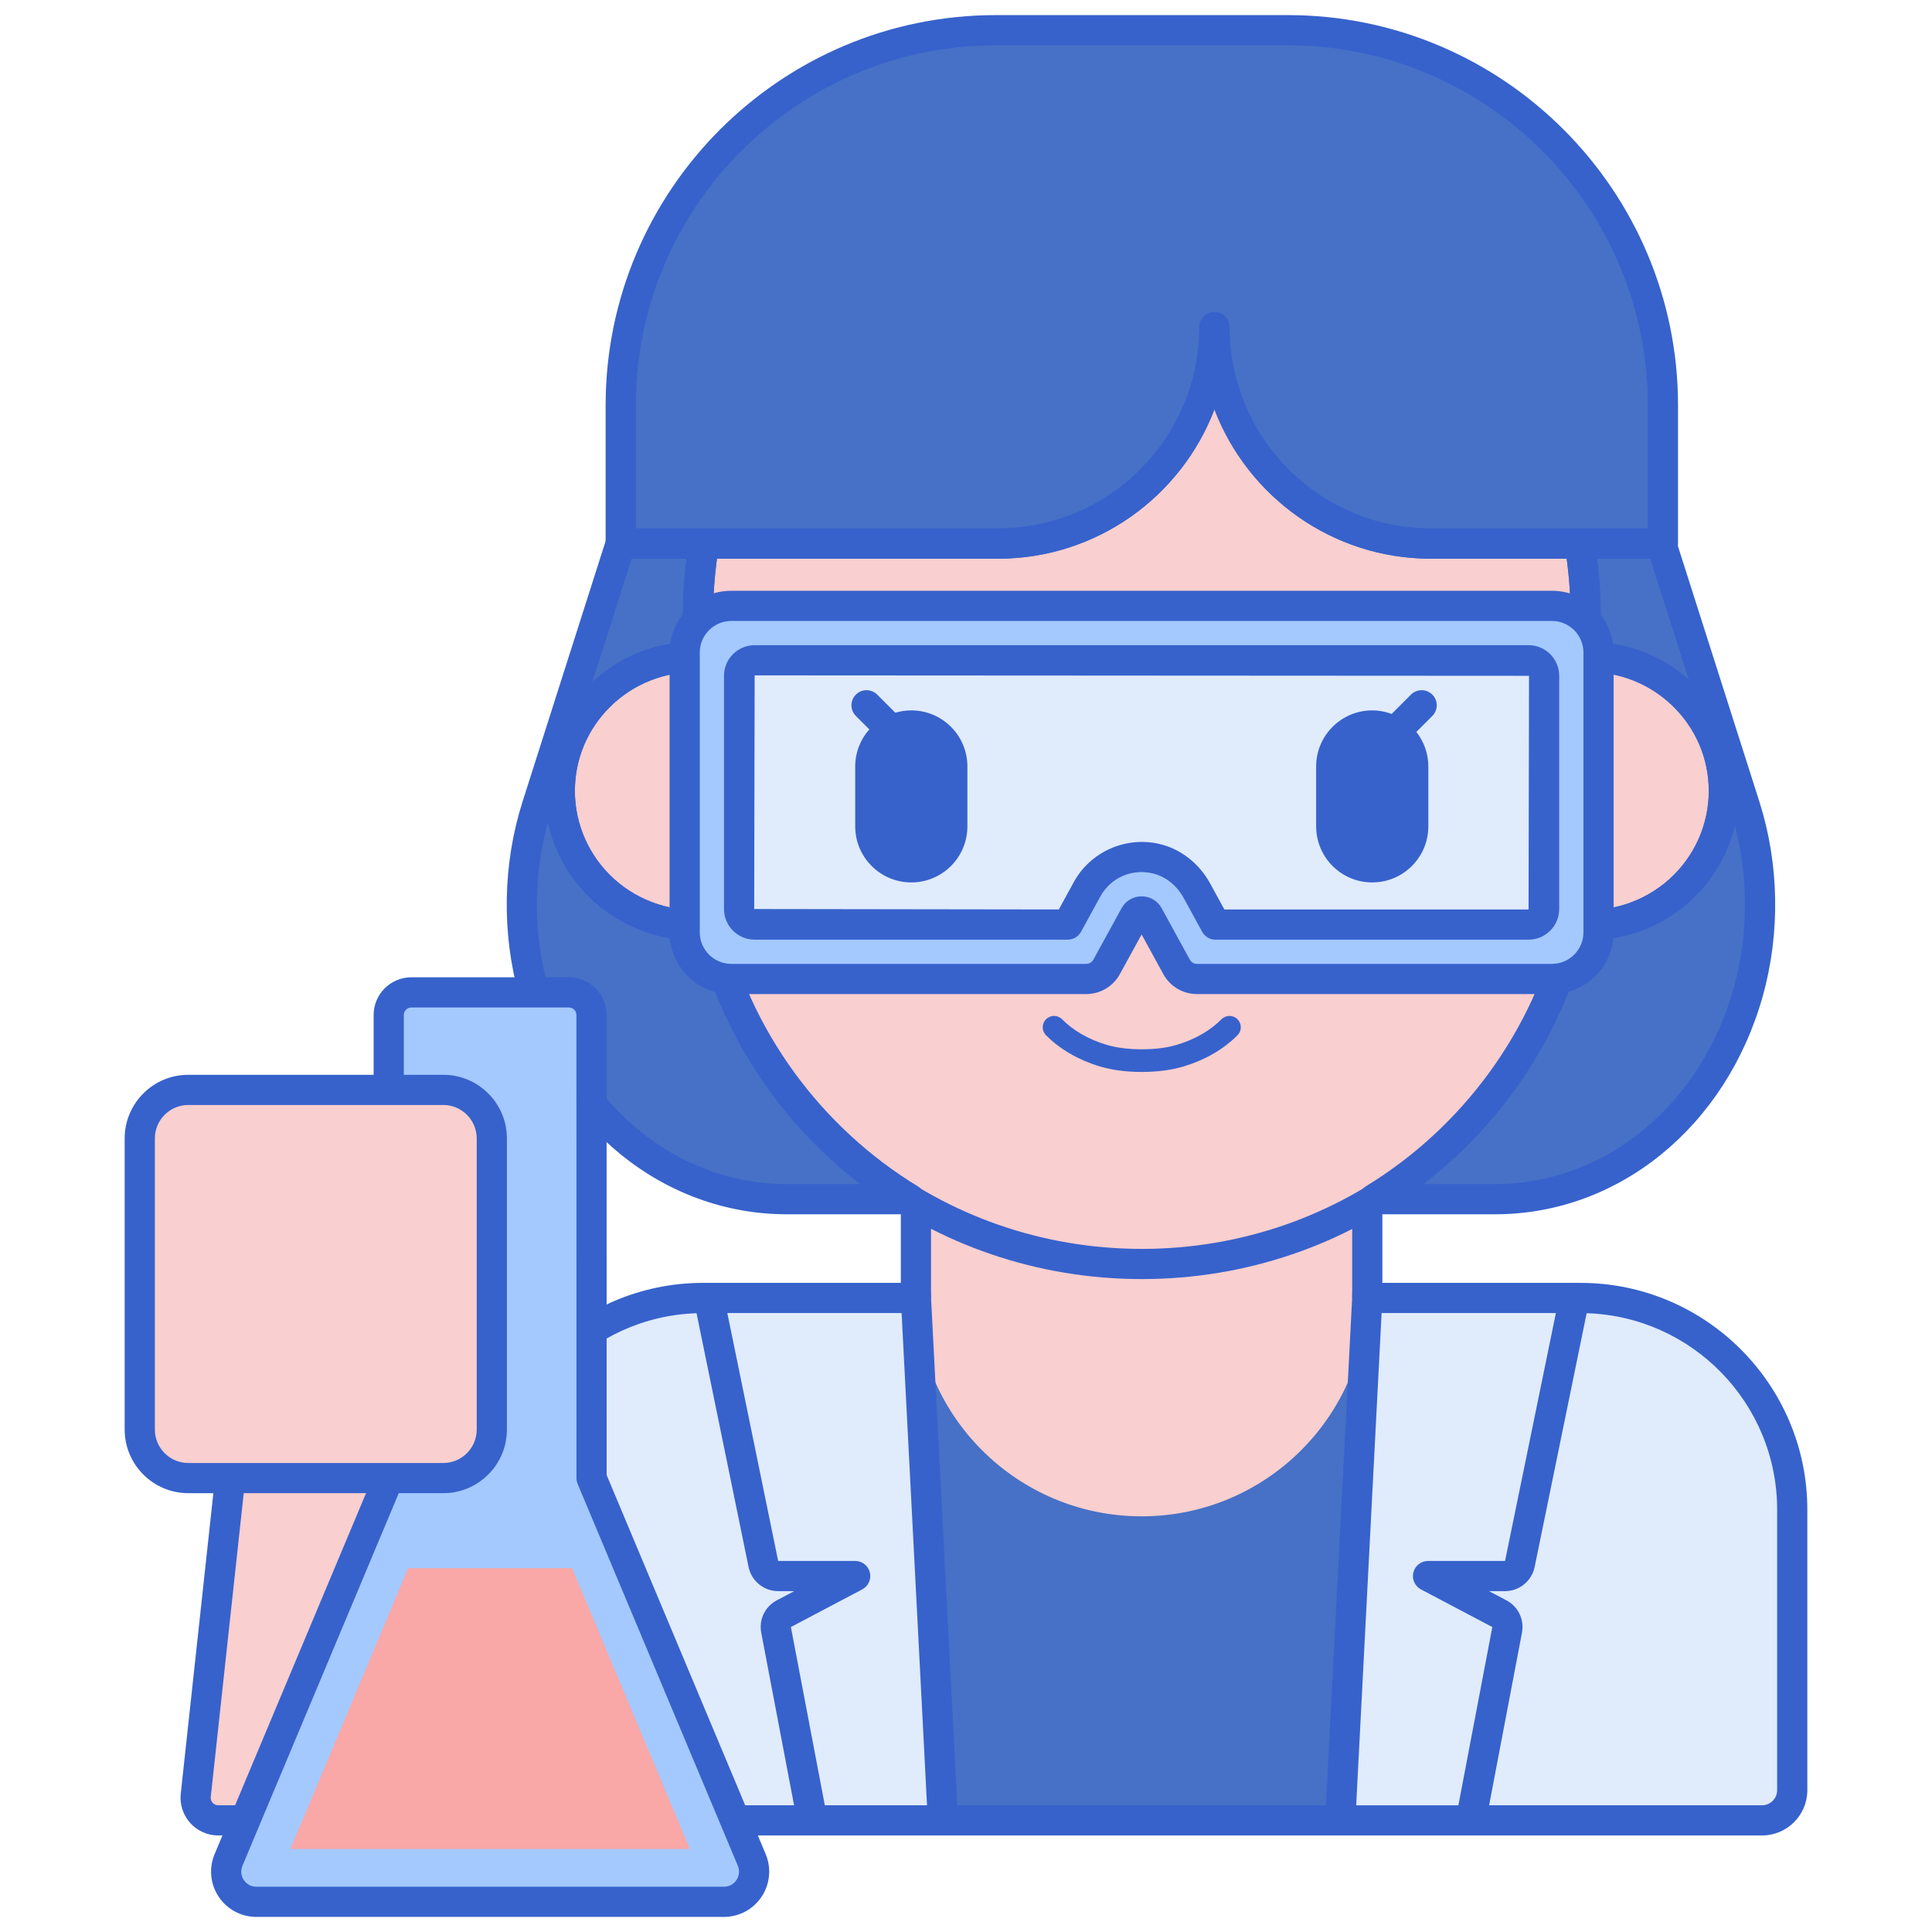 <svg id="Layer_1" enable-background="new 0 0 256 256" height="512" viewBox="0 0 256 256" width="512" xmlns="http://www.w3.org/2000/svg"><g><path d="m237.48 237.209v-37.164c0-15.496-12.562-28.058-28.058-28.058h-116.25c-15.496 0-28.058 12.562-28.058 28.058v41.164h168.366c2.209 0 4-1.791 4-4z" fill="#4671c6"/><path d="m151.24 130.786h-29.874v40.232c0 16.515 13.388 29.903 29.903 29.903 16.515 0 29.903-13.388 29.903-29.903v-40.232z" fill="#f9cfcf"/><path d="m237.48 237.209v-37.164c0-15.496-12.562-28.058-28.058-28.058h-28.276l-3.555 69.222h55.888c2.21 0 4.001-1.791 4.001-4z" fill="#e0ebfc"/><path d="m124.945 241.209-3.555-69.222h-28.218c-15.496 0-28.058 12.562-28.058 28.058v41.164z" fill="#e0ebfc"/><g><path d="m209.423 169.987h-.81-25.442v-39.201c0-1.104-.896-2-2-2h-59.806c-1.104 0-2 .896-2 2v39.201h-25.442-.751c-16.574 0-30.058 13.483-30.058 30.057v41.164c0 1.104.896 2 2 2h42.523 17.303 52.656 17.303 38.581c3.309 0 6-2.691 6-6v-37.164c0-16.573-13.483-30.057-30.057-30.057zm-86.058-37.201h55.806v38.232c0 .244-.009.486-.018.728l-.006.175c-.002.069.009.136.014.204l-3.464 67.083h-48.857l-3.464-67.075c.005-.071.017-.141.014-.213l-.008-.209c-.008-.23-.017-.461-.017-.693zm-56.251 67.258c0-14.074 11.218-25.57 25.182-26.035l6.894 33.628c.379 1.852 2.026 3.197 3.918 3.197h2.131l-2.309 1.218c-1.563.825-2.393 2.547-2.063 4.286l4.353 22.87h-38.106zm42.179 39.164-4.495-23.618 9.453-4.987c.813-.429 1.229-1.357 1.008-2.25s-1.022-1.52-1.941-1.52h-10.209l-6.734-32.847h23.092l3.368 65.221h-13.542zm70.409 0 3.368-65.221h23.092l-6.734 32.847h-10.208c-.919 0-1.721.627-1.941 1.52-.221.892.195 1.82 1.008 2.25l9.453 4.987-4.495 23.618h-13.543zm55.778-2c0 1.103-.897 2-2 2h-36.164l4.353-22.871c.33-1.738-.499-3.46-2.063-4.286l-2.309-1.218h2.13c1.89 0 3.538-1.344 3.919-3.196l6.894-33.63c13.99.434 25.24 11.942 25.24 26.036z" fill="#3762cc"/></g><path d="m220.118 72h-68.849-.171-68.85l-11.099 34.818c-2.53 7.935-2.683 16.567-.438 24.607 4.562 16.339 18.164 27.475 33.56 27.475h46.827.171 46.827c15.395 0 28.998-11.136 33.56-27.475 2.245-8.04 2.091-16.672-.438-24.607z" fill="#4671c6"/><path d="m210.107 87.053v-5.507c0-32.187-26.33-58.28-58.81-58.28-32.48 0-58.81 26.093-58.81 58.28v5.507c-10.212-.207-18.314 7.928-18.314 17.762 0 10.5 9.167 18.806 19.867 17.675 6.069 25.785 29.393 44.995 57.256 44.995 27.866 0 51.188-19.212 57.256-44.995 10.686 1.13 19.867-7.16 19.867-17.675.002-9.838-8.106-17.969-18.312-17.762z" fill="#f9cfcf"/><g><path d="m151.29 142.037c-2.123 0-3.97-.248-5.646-.758-2.782-.847-5.218-2.267-7.043-4.106-.584-.588-.58-1.538.008-2.121.589-.584 1.538-.58 2.121.008 1.478 1.488 3.479 2.646 5.787 3.349 1.389.422 2.95.628 4.772.628s3.384-.206 4.772-.628c2.309-.703 4.31-1.861 5.787-3.349.583-.588 1.532-.592 2.121-.008.588.583.592 1.533.008 2.121-1.825 1.839-4.261 3.259-7.043 4.106-1.674.51-3.521.758-5.644.758z" fill="#3762cc"/></g><path d="m170.633 4h-9.714-28.957c-27.456 0-49.714 22.258-49.714 49.714v18.316h49.99c15.84 0 28.682-12.841 28.682-28.682 0 15.84 12.841 28.682 28.682 28.682h30.746v-18.316c-.001-27.456-22.259-49.714-49.715-49.714z" fill="#4671c6"/><g><path d="m220.347 74.03h-30.746c-13.081 0-24.276-8.229-28.682-19.782-4.405 11.553-15.601 19.782-28.682 19.782h-49.989c-1.104 0-2-.896-2-2v-18.316c0-28.515 23.199-51.714 51.714-51.714h38.671c28.515 0 51.714 23.199 51.714 51.714v18.316c0 1.104-.896 2-2 2zm-59.428-32.682c1.104 0 2 .896 2 2 0 14.712 11.97 26.682 26.682 26.682h28.746v-16.316c0-26.31-21.405-47.714-47.714-47.714h-38.671c-26.31 0-47.714 21.404-47.714 47.714v16.316h47.989c14.712 0 26.682-11.969 26.682-26.682 0-1.104.895-2 2-2z" fill="#3762cc"/></g><g><g><path d="m120.575 160.9h-16.305c-16.393 0-30.653-11.629-35.486-28.938-2.333-8.357-2.171-17.503.459-25.752l11.1-34.818c.264-.829 1.035-1.392 1.905-1.392h11.038c.588 0 1.146.259 1.525.707.381.448.544 1.041.447 1.621-.512 3.08-.771 6.182-.771 9.218v5.507c0 .538-.217 1.052-.601 1.429s-.919.594-1.44.571c-4.339-.084-8.464 1.524-11.542 4.541-3.051 2.989-4.73 6.974-4.73 11.221 0 4.437 1.903 8.693 5.222 11.679 3.363 3.027 7.893 4.488 12.436 4.007.991-.108 1.926.549 2.157 1.53 3.415 14.508 12.756 27.324 25.627 35.161.766.466 1.128 1.385.886 2.249s-1.03 1.459-1.927 1.459zm-47.965-51.98c-1.961 7.114-1.959 14.854.027 21.967 4.344 15.56 17.056 26.013 31.633 26.013h9.861c-10.53-8.103-18.226-19.541-21.627-32.313-5.07.096-10.013-1.725-13.785-5.119-3.121-2.81-5.243-6.519-6.109-10.548zm11.1-34.92-5.218 16.367c3.31-3.077 7.496-4.902 11.995-5.255v-3.566c0-2.49.163-5.02.484-7.546z" fill="#3762cc"/></g><g><path d="m198.096 160.9h-16.076c-.896 0-1.684-.597-1.926-1.46s.12-1.782.886-2.249c12.872-7.837 22.213-20.653 25.627-35.16.23-.981 1.168-1.645 2.157-1.531 4.546.48 9.073-.981 12.438-4.009 3.317-2.985 5.22-7.241 5.22-11.677 0-4.246-1.68-8.231-4.729-11.22-3-2.939-6.967-4.546-11.202-4.546-.114 0-.228.001-.341.003-.538.021-1.057-.194-1.44-.571s-.601-.891-.601-1.429v-5.507c0-3.042-.26-6.144-.771-9.218-.097-.58.066-1.173.446-1.622.381-.448.938-.707 1.526-.707h10.809c.87 0 1.641.563 1.905 1.393l11.1 34.818c2.63 8.25 2.793 17.396.46 25.753-4.836 17.31-19.097 28.939-35.488 28.939zm-9.633-4h9.633c14.576 0 27.288-10.454 31.633-26.013 1.943-6.958 1.986-14.518.151-21.505-.925 3.85-3.002 7.383-6.003 10.083-3.774 3.396-8.72 5.216-13.787 5.121-3.401 12.773-11.096 24.212-21.627 32.314zm23.644-71.788c4.354.342 8.415 2.063 11.673 4.962l-5.125-16.074h-7.031c.321 2.523.483 5.053.483 7.546z" fill="#3762cc"/></g></g><path d="m51.962 174.373h-19.132l-6.892 63.511c-.193 1.775 1.198 3.324 2.982 3.324h36.249v-66.835z" fill="#f9cfcf"/><path d="m78.378 134.497c0-1.657-1.343-3-3-3h-20.871c-1.657 0-3 1.343-3 3v61.357l-21.226 50.599c-1.106 2.636.83 5.547 3.689 5.547h32.332 29.62c2.858 0 4.794-2.911 3.689-5.547l-21.226-50.599z" fill="#a4c9ff"/><path d="m54.09 207.791-15.609 37.209h52.929l-15.609-37.209z" fill="#f9a7a7"/><path d="m58.74 195.853h-33.79c-3.551 0-6.43-2.879-6.43-6.43v-38.578c0-3.551 2.879-6.43 6.43-6.43h33.79c3.551 0 6.43 2.879 6.43 6.43v38.578c-.001 3.552-2.879 6.43-6.43 6.43z" fill="#f9cfcf"/><g><path d="m151.297 169.485c-27.838 0-51.774-18.377-58.793-44.898-5.069.096-10.012-1.725-13.784-5.119-4.16-3.744-6.546-9.084-6.546-14.653 0-5.331 2.106-10.331 5.931-14.078 3.368-3.3 7.706-5.258 12.383-5.625v-3.566c0-3.247.276-6.559.821-9.844.159-.965.994-1.673 1.973-1.673h38.956c14.712 0 26.682-11.969 26.682-26.682 0-1.104.896-2 2-2s2 .896 2 2c0 14.712 11.97 26.682 26.682 26.682h19.714c.979 0 1.813.708 1.973 1.673.545 3.281.82 6.593.82 9.844v3.566c4.677.367 9.015 2.325 12.383 5.626 3.824 3.748 5.931 8.747 5.931 14.077 0 5.568-2.385 10.909-6.544 14.651-3.774 3.396-8.72 5.216-13.786 5.121-7.021 26.52-30.957 44.898-58.796 44.898zm-57.254-48.995c.918 0 1.73.63 1.945 1.542 6.021 25.584 28.766 43.453 55.309 43.453 26.544 0 49.288-17.869 55.31-43.453.23-.981 1.168-1.645 2.157-1.531 4.546.48 9.073-.981 12.438-4.009 3.317-2.985 5.22-7.241 5.22-11.677 0-4.246-1.68-8.231-4.729-11.22-3.081-3.018-7.183-4.627-11.543-4.542-.538.021-1.057-.194-1.44-.571s-.601-.891-.601-1.429v-5.507c0-2.481-.173-5.002-.514-7.517h-17.993c-13.081 0-24.276-8.229-28.682-19.782-4.405 11.553-15.601 19.782-28.682 19.782h-37.236c-.342 2.517-.515 5.038-.515 7.517v5.507c0 .538-.217 1.052-.601 1.429s-.919.594-1.44.571c-4.339-.084-8.464 1.524-11.542 4.541-3.051 2.989-4.73 6.974-4.73 11.221 0 4.436 1.903 8.693 5.222 11.679 3.363 3.027 7.893 4.488 12.436 4.007.069-.008.141-.011.211-.011z" fill="#3762cc"/></g><path d="m90.724 86.46v37.08c0 3.413 2.767 6.18 6.18 6.18h47.023c1.129 0 2.169-.616 2.711-1.607l3.727-6.811c.391-.714 1.416-.714 1.807 0l3.727 6.811c.542.991 1.581 1.607 2.711 1.607h47.023c3.413 0 6.18-2.767 6.18-6.18v-37.08c0-3.413-2.767-6.18-6.18-6.18h-108.729c-3.413 0-6.18 2.767-6.18 6.18z" fill="#a4c9ff"/><g><path d="m205.633 131.72h-47.023c-1.86 0-3.571-1.014-4.465-2.647l-2.876-5.256-2.876 5.256c-.894 1.633-2.604 2.647-4.466 2.647h-47.023c-4.511 0-8.18-3.669-8.18-8.18v-37.08c0-4.511 3.669-8.18 8.18-8.18h108.729c4.511 0 8.18 3.669 8.18 8.18v37.08c-.001 4.511-3.669 8.18-8.18 8.18zm-54.364-12.953c1.108 0 2.126.604 2.658 1.576l3.728 6.811c.191.35.557.567.955.567h47.023c2.305 0 4.18-1.875 4.18-4.18v-37.081c0-2.305-1.875-4.18-4.18-4.18h-108.729c-2.305 0-4.18 1.875-4.18 4.18v37.08c0 2.305 1.875 4.18 4.18 4.18h47.022c.398 0 .765-.217.956-.567l3.728-6.811c.533-.971 1.55-1.575 2.659-1.575z" fill="#3762cc"/></g><path d="m161.052 122.51-2.444-4.466c-1.156-2.112-3.112-3.735-5.458-4.273-3.698-.847-7.366.884-9.109 4.07l-2.555 4.669h-41.492c-1.138 0-2.06-.922-2.06-2.06v-30.9c0-1.138.922-2.06 2.06-2.06h102.548c1.138 0 2.06.922 2.06 2.06v30.9c0 1.138-.922 2.06-2.06 2.06z" fill="#e0ebfc"/><path d="m189.789 92.04c-.781-.781-2.047-.781-2.828 0l-2.558 2.558c-.803-.297-1.668-.467-2.574-.467-4.105 0-7.433 3.328-7.433 7.433v7.929c0 4.105 3.328 7.433 7.433 7.433s7.433-3.328 7.433-7.433v-7.929c0-1.73-.596-3.318-1.588-4.581l2.114-2.114c.782-.782.782-2.048.001-2.829z" fill="#3762cc"/><path d="m120.751 94.13c-.736 0-1.445.111-2.116.31l-2.4-2.4c-.78-.781-2.048-.781-2.828 0-.781.781-.781 2.047 0 2.828l1.78 1.78c-1.159 1.311-1.868 3.029-1.868 4.916v7.929c0 4.105 3.328 7.433 7.433 7.433 4.105 0 7.433-3.328 7.433-7.433v-7.929c-.001-4.106-3.329-7.434-7.434-7.434z" fill="#3762cc"/><g><path d="m202.542 124.51h-41.49c-.73 0-1.403-.398-1.755-1.04l-2.443-4.466c-.928-1.695-2.44-2.892-4.151-3.285-2.777-.636-5.552.603-6.907 3.082l-2.555 4.668c-.352.641-1.024 1.04-1.755 1.04h-41.492c-2.238 0-4.06-1.821-4.06-4.06v-30.9c0-2.238 1.821-4.06 4.06-4.06h102.548c2.239 0 4.061 1.821 4.061 4.06v30.9c0 2.239-1.822 4.061-4.061 4.061zm-40.305-4h40.305l.061-30.96-102.609-.06-.06 30.96 40.366.058 1.984-3.627c2.19-4.003 6.841-6.084 11.311-5.061 2.825.648 5.291 2.566 6.767 5.264z" fill="#3762cc"/></g><path d="m101.455 245.679-21.071-50.228-.006-60.955c0-2.757-2.243-5-5-5h-20.871c-2.757 0-5 2.243-5 5v7.92h-24.558c-4.648 0-8.43 3.782-8.43 8.43v38.578c0 4.648 3.782 8.43 8.43 8.43h3.322l-4.321 39.816c-.153 1.41.303 2.823 1.25 3.879.947 1.055 2.303 1.66 3.721 1.66h.553l-1.036 2.47c-.779 1.857-.579 3.967.536 5.644s2.983 2.678 4.997 2.678h61.952c2.014 0 3.881-1.001 4.996-2.678 1.114-1.677 1.314-3.787.536-5.644zm-76.506-51.825c-2.442 0-4.43-1.987-4.43-4.43v-38.578c0-2.442 1.987-4.43 4.43-4.43h26.558 7.232c2.442 0 4.429 1.987 4.429 4.43v38.578c0 2.442-1.987 4.43-4.429 4.43h-7.232-21.007zm3.971 45.354c-.388 0-.633-.208-.744-.332s-.292-.39-.25-.776l4.368-40.247h16.206l-17.349 41.355zm68.667 9.899c-.377.567-.984.893-1.666.893h-61.951c-.681 0-1.288-.325-1.666-.893-.377-.567-.442-1.253-.179-1.881l20.712-49.373h5.902c4.648 0 8.429-3.782 8.429-8.43v-38.578c0-4.648-3.781-8.43-8.429-8.43h-5.232v-7.92c0-.551.449-1 1-1h20.871c.551 0 1 .449 1 1l.006 61.357c0 .266.053.529.156.774l21.227 50.599c.262.629.197 1.315-.18 1.882z" fill="#3762cc"/></g></svg>